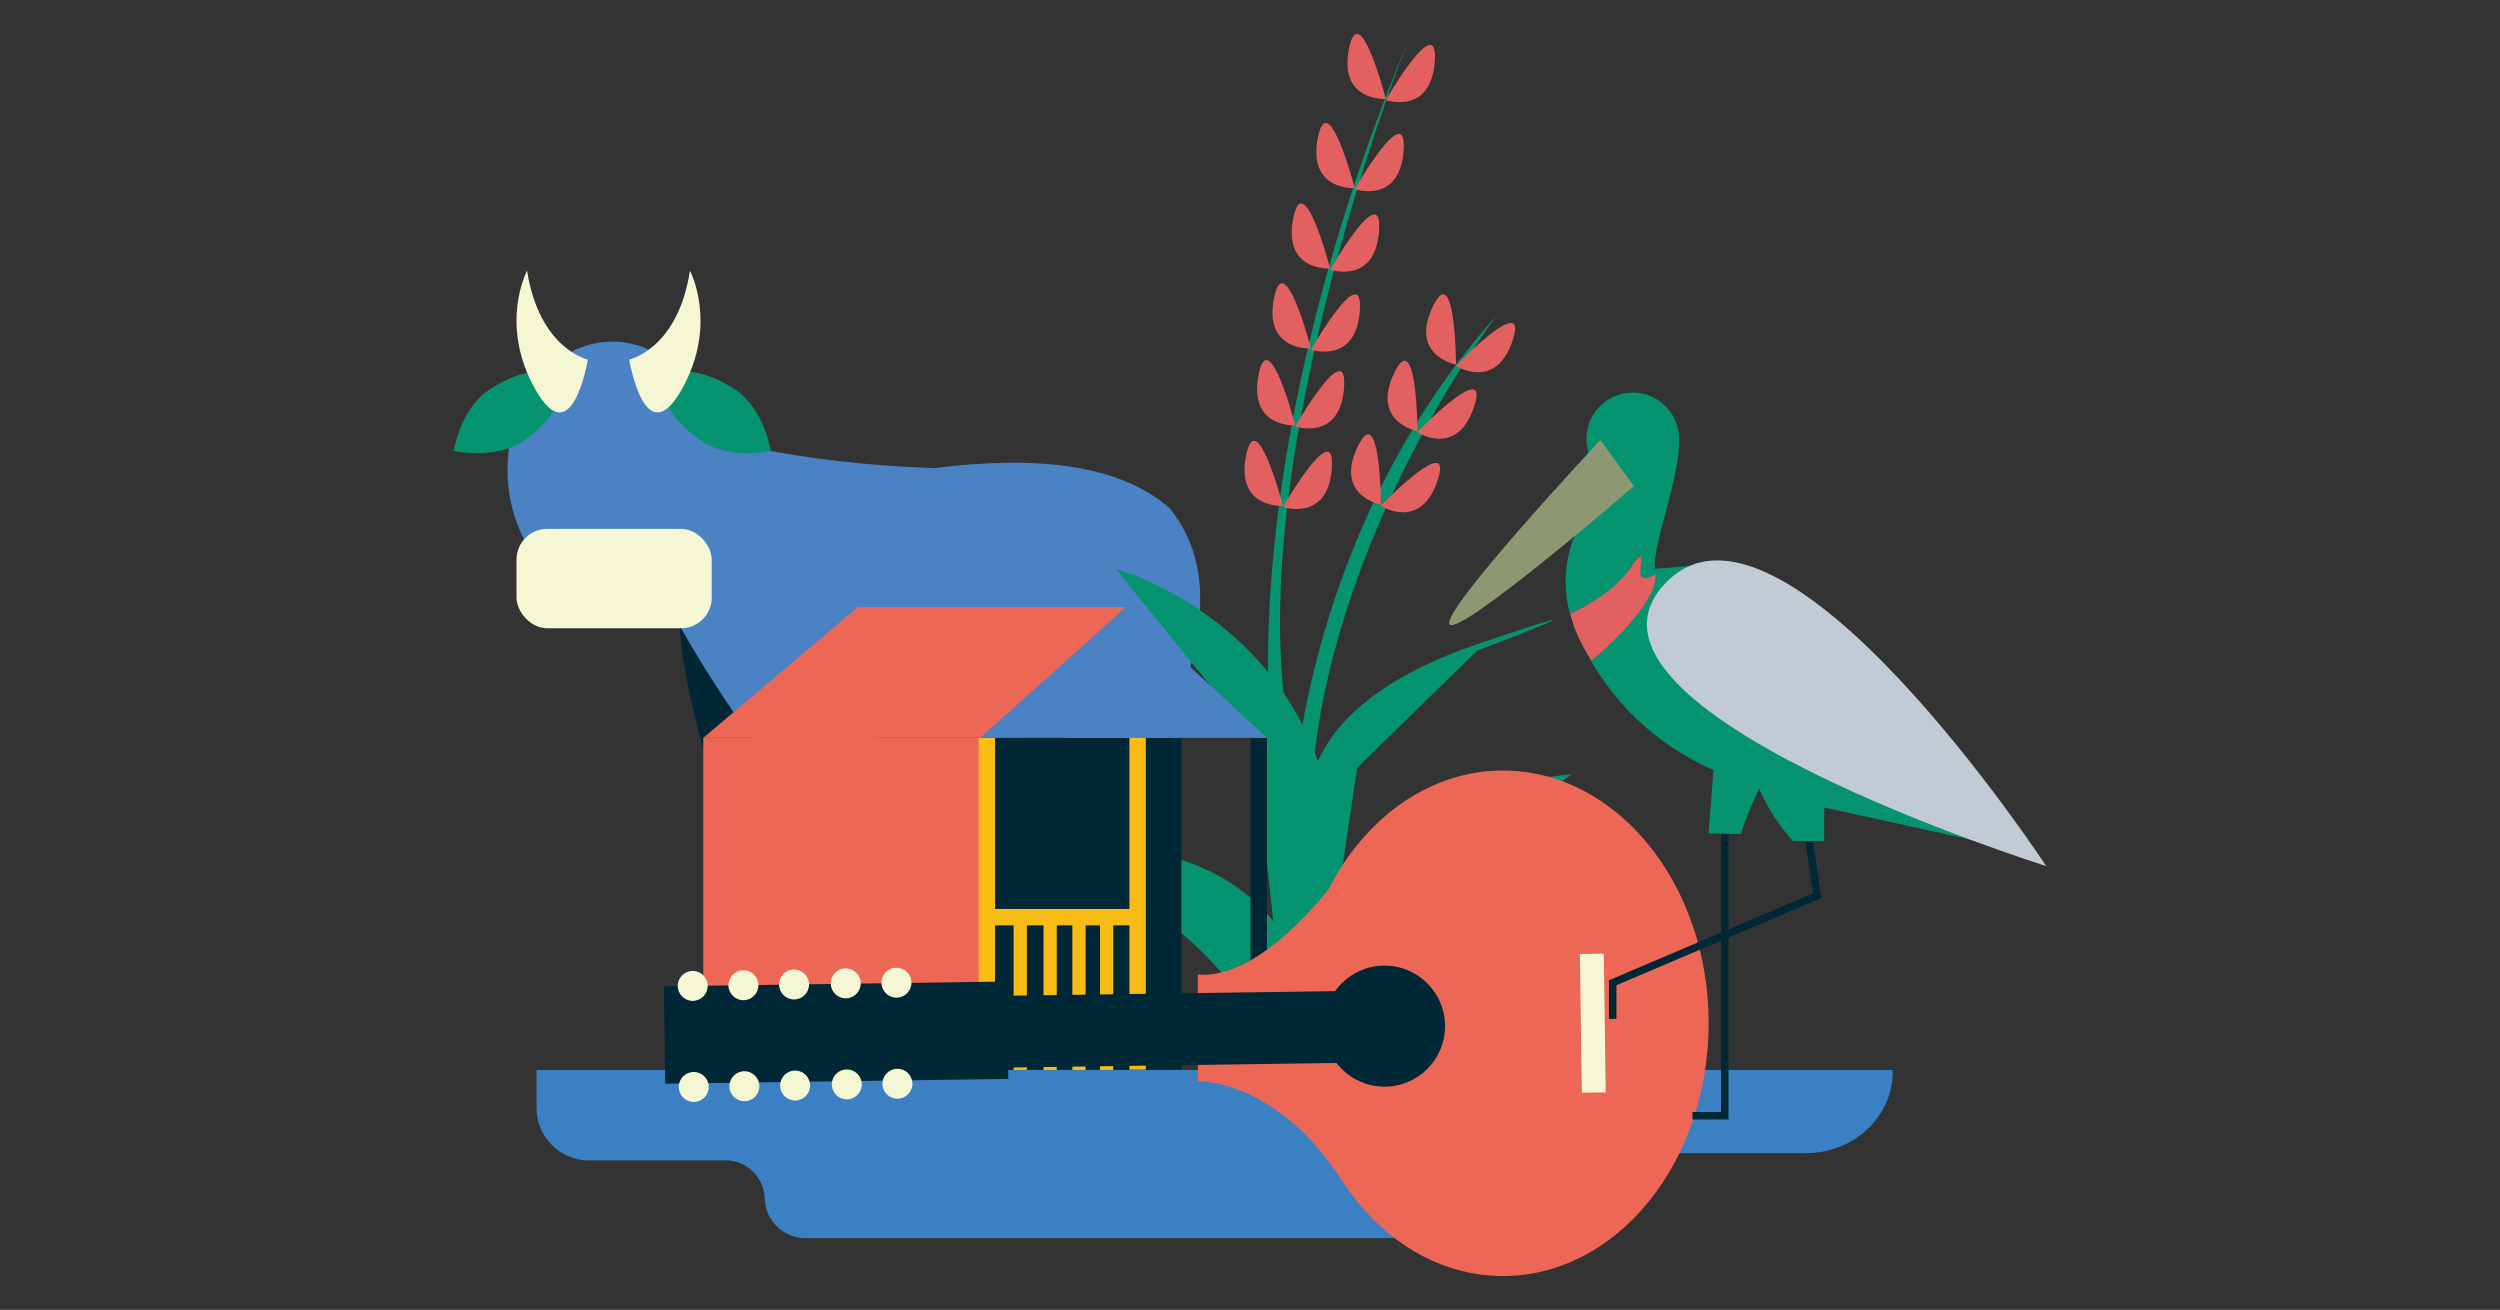 <svg xmlns="http://www.w3.org/2000/svg" viewBox="0 0 333.73 174.86"><rect x="0" y="0" width="333.73" height="174.86" fill="#333333" stroke="none"/><defs><style>.cls-1,.cls-10{fill:none;}.cls-2{fill:#002735;}.cls-3{fill:#4a82c3;}.cls-4{fill:#f5f7d4;}.cls-5{fill:#059370;}.cls-6{fill:#e26160;}.cls-7{fill:#ec6755;}.cls-8{fill:#f9bb15;}.cls-9{fill:#3a80c3;}.cls-10{stroke:#002735;stroke-miterlimit:10;}.cls-11{fill:#c2cad4;}.cls-12{fill:#8d9872;}</style></defs><g id="Capa_2" data-name="Capa 2"><g id="Layer_1" data-name="Layer 1"><rect class="cls-1" width="333.73" height="174.86"/><path class="cls-2" d="M91.15,78.13c-2.08,7.12,3.61,24.74,3.61,24.74L94.28,117h7l4.34-29.68Z"/><path class="cls-2" d="M132.35,78.13c-2.07,7.12.53,14.86,6.28,23L135.49,117h7l4.34-29.68Z"/><path class="cls-3" d="M107.07,107.6l-2.41,10.86h7l1.2-11.58c2.47-2.29,4.26-5.68,4.34-11.82,8,1.18,15.37.52,22-2.66,1.91,4.13,4.09,8.09,8.93,10.46l-1.69,15.6h9.65V97.23c4.51-11.18,6.43-21.57,0-29.44-6.61-5.72-17.48-7.06-31.37-5.3-18.31-.64-31.59-3.87-42.7-8.21C81,68.9,91.36,87.35,107.07,107.6Z"/><ellipse class="cls-3" cx="81.74" cy="62.73" rx="13.99" ry="17.13"/><rect class="cls-4" x="68.95" y="70.6" width="26.06" height="13.27" rx="4.1"/><rect class="cls-4" x="94.76" y="116.98" width="6.17" height="6.17"/><rect class="cls-4" x="105.32" y="118.46" width="6.17" height="6.17"/><rect class="cls-4" x="148.43" y="118.46" width="6.17" height="6.17"/><rect class="cls-4" x="136.15" y="116.98" width="6.17" height="6.17"/><path class="cls-5" d="M65.25,52.06c3.86-2.62,8-3.23,9.29-1.35s-.82,5.52-4.67,8.14-9.29,1.35-9.29,1.35S61.4,54.68,65.25,52.06Z"/><path class="cls-5" d="M98.22,52.06c-3.85-2.62-8-3.23-9.28-1.35s.82,5.52,4.67,8.14,9.29,1.35,9.29,1.35S102.08,54.68,98.22,52.06Z"/><path class="cls-4" d="M70.36,36.13S66.54,43.28,71.47,52s7-4,7-4S72,46.6,70.36,36.13Z"/><path class="cls-4" d="M92.1,36.13S95.92,43.28,91,52s-7-4-7-4S90.51,46.6,92.1,36.13Z"/><path class="cls-5" d="M175.71,151.94s9.1-44.36-39.66-38.48c0,0,32.27,6.59,37.94,40.09Z"/><path class="cls-5" d="M176.38,153.55l11.69-33.5,21.64-16.66s-28.51,1.12-35,28.9L174,153.55Z"/><path class="cls-5" d="M170.72,129.67l-3.43-31.09L148.91,75.91s33.31,9.18,29.11,47.36l-1.64,12.24Z"/><path class="cls-5" d="M175,105.71S174.33,93.77,197.18,86s0,.86,0,.86l-16,15.63-3.88,25.94Z"/><path class="cls-5" d="M169.57,95.58S165.45,59.46,188,5.4c0,0-22.31,55.76-16,91.88Z"/><path class="cls-5" d="M172.72,105.71s1.7-35.34,27.16-63.71c0,0-22.81,29.72-24.86,63.71Z"/><path class="cls-6" d="M171.26,67.68s7.07-12.3,6.53-5.13S171.26,67.68,171.26,67.68Z"/><path class="cls-6" d="M171.26,67.53s-3.56-13.74-4.93-6.67S171.26,67.53,171.26,67.53Z"/><path class="cls-6" d="M172.9,56.92s7.07-12.31,6.52-5.13S172.9,56.92,172.9,56.92Z"/><path class="cls-6" d="M172.9,56.77S169.34,43,168,50.09,172.9,56.77,172.9,56.77Z"/><path class="cls-6" d="M175,46.67s7.07-12.31,6.52-5.13S175,46.67,175,46.67Z"/><path class="cls-6" d="M175,46.52s-3.56-13.74-4.94-6.68S175,46.52,175,46.52Z"/><path class="cls-6" d="M177.56,36s7.07-12.31,6.53-5.13S177.56,36,177.56,36Z"/><path class="cls-6" d="M177.56,35.85s-3.55-13.74-4.93-6.67S177.56,35.85,177.56,35.85Z"/><path class="cls-6" d="M180.84,25.25s7.07-12.3,6.53-5.12S180.84,25.25,180.84,25.25Z"/><path class="cls-6" d="M180.84,25.11s-3.56-13.74-4.93-6.68S180.84,25.11,180.84,25.11Z"/><path class="cls-6" d="M185,13.36s7.07-12.3,6.53-5.12S185,13.36,185,13.36Z"/><path class="cls-6" d="M185,13.21s-3.55-13.73-4.93-6.67S185,13.21,185,13.21Z"/><path class="cls-6" d="M184.31,67.51s9.88-10.18,7.59-3.36S184.31,67.51,184.31,67.51Z"/><path class="cls-6" d="M184.35,67.37s-.07-14.19-3.14-7.68S184.35,67.37,184.35,67.37Z"/><path class="cls-6" d="M189.18,57.69s9.88-10.18,7.59-3.36S189.18,57.69,189.18,57.69Z"/><path class="cls-6" d="M189.22,57.55s-.07-14.19-3.14-7.68S189.22,57.55,189.22,57.55Z"/><path class="cls-6" d="M194.33,48.82s9.88-10.18,7.59-3.36S194.33,48.82,194.33,48.82Z"/><path class="cls-6" d="M194.37,48.68s-.07-14.19-3.14-7.68S194.37,48.68,194.37,48.68Z"/><rect class="cls-2" x="130.84" y="98.5" width="26.87" height="44.28" transform="translate(288.55 241.29) rotate(-180)"/><polygon class="cls-3" points="150.21 81.03 169.13 98.5 130.63 98.5 150.21 81.03"/><polygon class="cls-7" points="93.88 98.5 130.84 98.5 150.31 81.03 114.52 81.03 93.88 98.5"/><rect class="cls-7" x="93.88" y="98.5" width="36.96" height="44.28"/><rect class="cls-2" x="166.93" y="98.5" width="2.19" height="44.28" transform="translate(336.06 241.29) rotate(-180)"/><rect class="cls-8" x="140.21" y="111.88" width="2.19" height="21.11" transform="translate(263.74 -18.87) rotate(90)"/><rect class="cls-8" x="130.63" y="98.5" width="2.19" height="44.28" transform="translate(263.46 241.29) rotate(-180)"/><rect class="cls-8" x="150.76" y="98.5" width="2.19" height="44.28" transform="translate(303.72 241.29) rotate(-180)"/><rect class="cls-8" x="146.84" y="122.1" width="1.77" height="20.74" transform="translate(295.45 264.93) rotate(-180)"/><rect class="cls-8" x="143.16" y="122.1" width="1.77" height="20.74" transform="translate(288.08 264.93) rotate(-180)"/><rect class="cls-8" x="139.31" y="122.1" width="1.77" height="20.74" transform="translate(280.38 264.93) rotate(-180)"/><rect class="cls-8" x="135.31" y="122.1" width="1.77" height="20.74" transform="translate(272.39 264.93) rotate(-180)"/><path class="cls-9" d="M248,142.57l4.7.27H71.63v5.26a7,7,0,0,0,7.22,6.8h17.8a5.28,5.28,0,0,1,5.44,5.12h0a5.43,5.43,0,0,0,5.59,5.26h82.5c5.95,0,10.78-4.54,10.78-10.15v-1.2H241.1c6.19,0,11.28-4.58,11.56-10.4l0-.69"/><ellipse class="cls-7" cx="200.63" cy="136.6" rx="27.46" ry="33.74"/><path class="cls-7" d="M159.9,144.33s10.54-.35,19.3,13.38V116.32s-10.13,14.59-19.3,13.77Z"/><circle class="cls-2" cx="184.82" cy="136.98" r="8.08"/><rect class="cls-2" x="142.04" y="99.07" width="9.59" height="76.95" transform="translate(282.31 -11.2) rotate(89.2)"/><rect class="cls-4" x="203.38" y="135" width="18.52" height="3.19" transform="translate(346.24 -77.94) rotate(89.2)"/><rect class="cls-2" x="105.12" y="114.95" width="13" height="45.8" transform="translate(247.89 24.31) rotate(89.2)"/><circle class="cls-4" cx="106.14" cy="144.91" r="2"/><circle class="cls-4" cx="99.37" cy="145" r="2"/><circle class="cls-4" cx="92.61" cy="145.1" r="2"/><circle class="cls-4" cx="106" cy="131.42" r="2"/><circle class="cls-4" cx="99.24" cy="131.52" r="2"/><circle class="cls-4" cx="92.47" cy="131.61" r="2"/><circle class="cls-4" cx="119.8" cy="144.67" r="2"/><circle class="cls-4" cx="113.04" cy="144.76" r="2"/><circle class="cls-4" cx="119.67" cy="131.18" r="2"/><circle class="cls-4" cx="112.9" cy="131.27" r="2"/><path class="cls-5" d="M224.15,58.68s0,0,0-.08a6.17,6.17,0,0,0-.18-1.44,4,4,0,0,0-.16-.55,6.18,6.18,0,1,0-9,7.3c-5.39,6.49-6.74,12.45-5.24,18,2.21-1,6-3.08,7.87-5.9,2.83-4.15,1,.17,1.66,1,.25.31,1,.08,1.87-.33a1.86,1.86,0,0,0,0-.33C220.32,73.26,224.26,64.08,224.15,58.68Z"/><polyline class="cls-10" points="239.93 101.77 242.59 119.56 215.28 131.19 215.28 136.02"/><path class="cls-5" d="M210,83.45c4.56,10.76,12.66,18.07,24.7,21.51a25.35,25.35,0,0,0,4.66,7.32h4.16v-4.49l25.77,5.65L225.48,75.57l-10.52.8Z"/><path class="cls-11" d="M273.15,115.61s-66.34-20.79-51-37.58S273.15,115.61,273.15,115.61Z"/><path class="cls-6" d="M221,76.7c-.86.41-1.62.64-1.87.33-.66-.83,1.17-5.15-1.66-1-1.91,2.82-5.66,4.87-7.87,5.9a21.37,21.37,0,0,0,2.88,6.24S221.29,80.92,221,76.7Z"/><path class="cls-12" d="M213.63,58.74l4.49,6.15S194.84,85,193.51,83.35,213.63,58.74,213.63,58.74Z"/><polyline class="cls-10" points="230.24 103.42 230.24 148.94 225.93 148.94"/><path class="cls-5" d="M237.79,101.77c-2.63.85-5.42,9.57-5.42,9.57l-4.29-.09.72-9.27Z"/></g></g></svg>